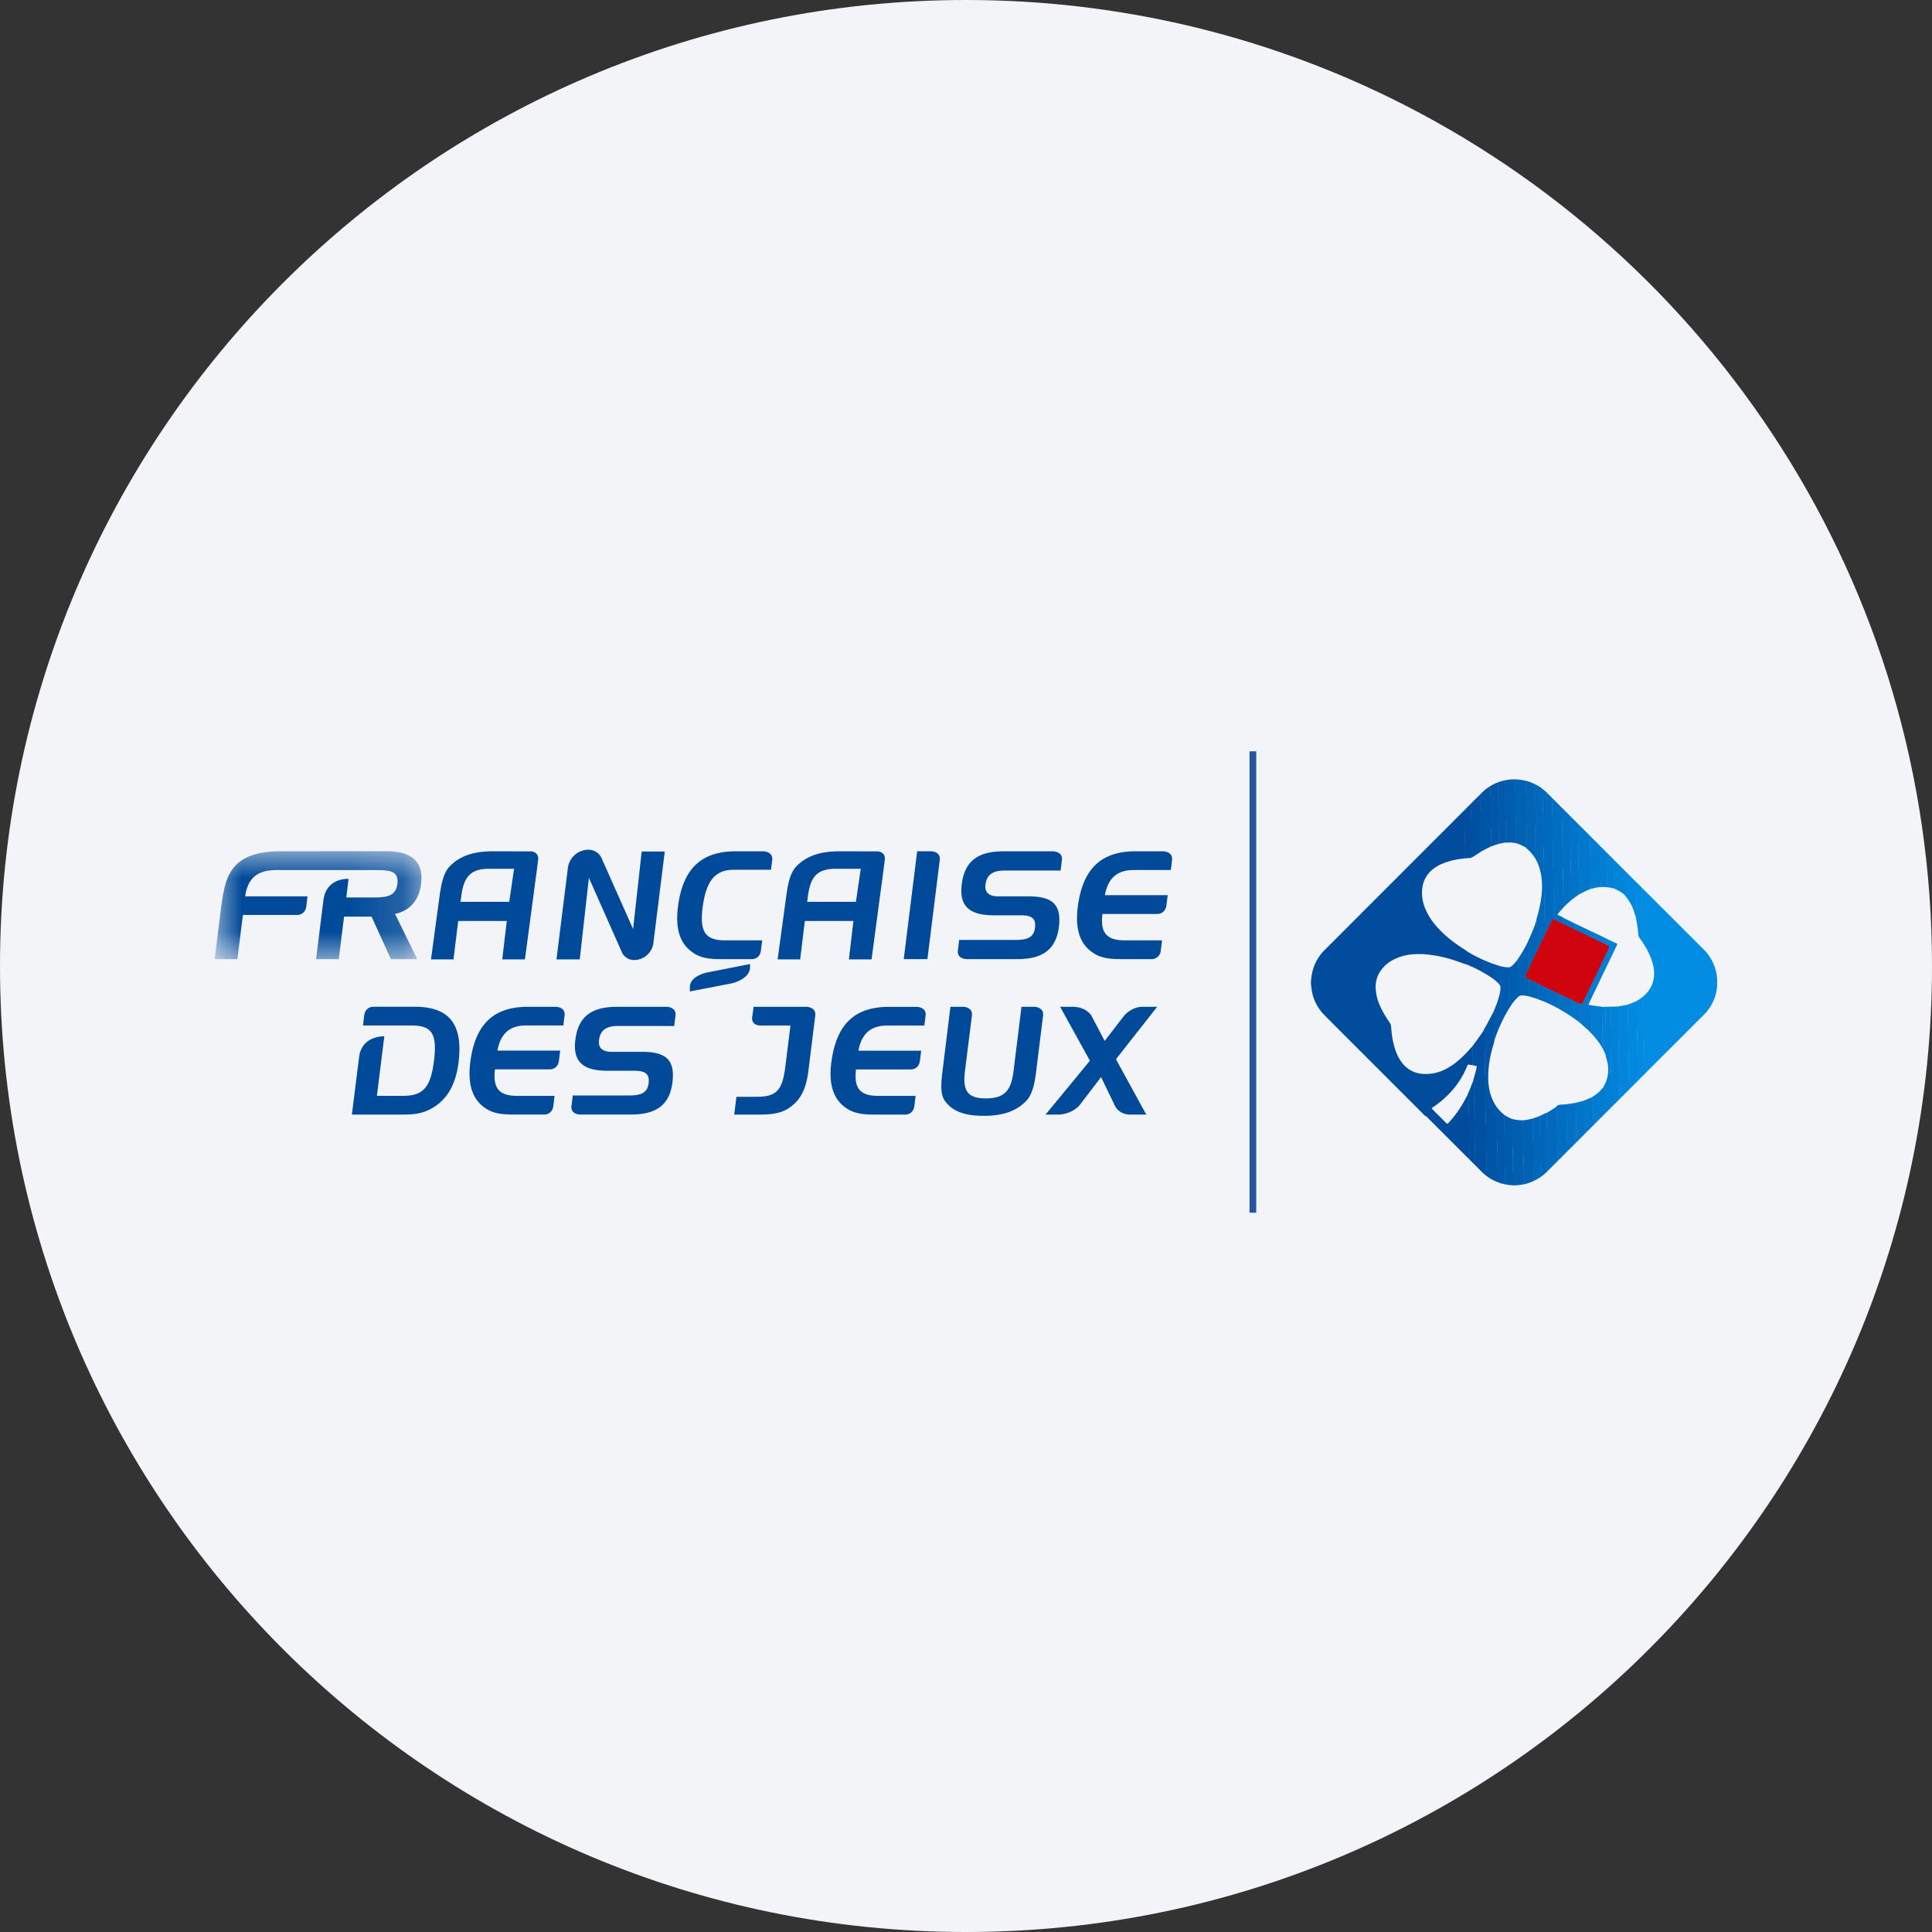 <svg height="36" viewBox="0 0 36 36" width="36" xmlns="http://www.w3.org/2000/svg"><rect x="0" y="0" width="36" height="36" fill="#333333" stroke="none"/><mask id="a" fill="#fff"><path d="M.247 0h.506v1H.247z" fill-rule="evenodd"/></mask><mask id="b" fill="#fff"><path d="M.247 0h.506v1H.247z" fill-rule="evenodd"/></mask><mask id="c" fill="#fff"><path d="M.247 0h.506v1H.247z" fill-rule="evenodd"/></mask><mask id="d" fill="#fff"><path d="M0 0h3.854v2.011H0z" fill-rule="evenodd"/></mask><g fill="none" fill-rule="evenodd"><path d="M18 0c2.837 0 5.52.656 7.907 1.825C31.884 4.753 36 10.895 36 18c0 9.942-8.058 18-18 18-9.94 0-18-8.057-18-18C0 8.06 8.06 0 18 0z" fill="#f2f4f7" fill-rule="nonzero"/><path d="M28.305 14.526c.036.005.072.01.108.019l.012.003c.007.005.01.01.01.019v.014c-.001.117.007.233.007.35-.001.125.002.249.005.373.002.095-.001.189.004.283l.003.17c0 .012 0 .023-.003.034a.01.01 0 0 1-.006.005h-.007l-.003-.001a.03.03 0 0 1-.007-.005l-.006-.003-.004-.003-.003-.002-.01-.003a.754.754 0 0 0-.143-.064c-.009-.002-.015-.006-.015-.016-.006-.05-.004-.1-.004-.15 0-.14-.003-.28-.005-.42-.002-.097.001-.193-.004-.29-.006-.093-.002-.187-.004-.281 0-.012-.002-.025.007-.036h.018c.007.005.016 0 .024.002s.017-.001.025.002" fill="#0162b4"/><path d="M28.38 22.069c-.026.009-.053.008-.08.014-.008.004-.016 0-.024.002-.01 0-.017-.002-.025.003h-.053c-.008-.01-.007-.02-.007-.031.002-.132-.005-.264-.006-.396 0-.116 0-.233-.004-.35-.004-.092 0-.185-.004-.278-.002-.048-.005-.096-.004-.145 0-.01-.001-.02.004-.03.007-.01.016-.005.024-.003.05.014.1.018.15.02.009 0 .017 0 .023.008a.454.454 0 0 1 .008.097c-.002.169.005.338.007.506 0 .103-.001.204.004.307.004.08.002.162.003.244 0 .012.002.027-.016.032" fill="#015eb0"/><path d="M28.238 14.522c0 .088-.003.177 0 .265.006.098 0 .198.005.297.006.093-.001.187.005.28.006.1 0 .199.003.298 0 .006.002.013.004.019 0 .009.004.019-.005.025-.01.007-.02.003-.03.002a.484.484 0 0 0-.152-.006c-.008 0-.017 0-.022-.007a.08.08 0 0 0 .012-.048c0-.148-.005-.297-.007-.444 0-.095.002-.19-.003-.285-.005-.097-.001-.196-.004-.293-.001-.027-.001-.055-.011-.082.032-.01.065-.011.098-.017.008-.004.017-.001.025-.002s.017.003.024-.002z" fill="#015daf"/><path d="M28.18 20.857c0 .039-.003.08 0 .119.008.098-.001.195.005.293.006.095-.002.19.004.284.007.098-.001.197.005.294.005.08.001.16.004.24h-.018c-.008-.004-.016-.001-.024-.002-.007-.001-.014 0-.021-.002a2.68 2.68 0 0 1-.088-.014c-.004-.001-.008-.001-.01-.004a.121.121 0 0 0 .006-.065c-.007-.078-.001-.155-.004-.232-.005-.115-.001-.23-.005-.347-.004-.088 0-.177-.004-.266-.005-.104-.003-.207-.004-.311 0-.018-.008-.037.001-.054.005-.01.012-.01.019-.005a.78.78 0 0 0 .129.065c.003 0 .004.003.005.007" fill="#015bad"/><path d="M24.426 18.245c.008-.004.002-.014.01-.02.011.02.003.04-.003.058-.002.003-.004.003-.007.002z" fill="#adc4df"/><path d="M.753.467v.066C.75.535.748.533.746.532a.112.112 0 0 1 0-.063.005.005 0 0 1 .007-.002" fill="#58b3ec" mask="url(#a)" transform="translate(31.247 17.804)"/><path d="M24.435 18.4c-.008-.005 0-.017-.01-.022v-.018c.004-.002.006-.002.009-.001.01.014.01.027 0 .04" fill="#d4e3f0"/><path d="M24.426 18.285h.005c.01.016.007.03.002.047-.002.003-.004.003-.007.002z" fill="#5888be"/><path d="M.749.483.753.482v.036H.749C.739.506.739.495.749.483" fill="#b7e0f7" mask="url(#b)" transform="translate(31.247 17.855)"/><path d="M.753.518H.75C.74.506.74.495.75.483h.003z" fill="#c0e1f8" mask="url(#c)" transform="translate(31.247 17.753)"/><path d="M28.274 22.083h.026v.004h-.026l-.002-.003h.002" fill="#b8d2e9"/><path d="M28.157 14.526h-.026v-.004h.026c.002 0 .002.002.002.003h-.002" fill="#c1d7eb"/><path d="M28.305 14.526h-.026c-.002-.001-.003-.001-.002-.002v-.002h.028z" fill="#bdd6eb"/><path d="M24.426 18.333h.004c.008.01.008.018.001.026h-.005z" fill="#a3c1dd"/><path d="M28.274 22.083v.004h-.023c.007-.008.015-.005.023-.004" fill="#4d8ec8"/><path d="M28.157 22.083c.008 0 .016-.004.023.004h-.023l-.001-.003h.001" fill="#5d97cb"/><path d="M28.157 22.083v.004h-.021l-.001-.005.022.001" fill="#c4d9ec"/><path d="M28.157 14.526v-.004h.023c-.007.008-.015.004-.023.004" fill="#5594ca"/><path d="M28.278 14.522v.004c-.007 0-.016.003-.022-.004z" fill="#4f91ca"/><path d="M24.43 18.36a.113.113 0 0 0 0-.026v-.05c0-.02.007-.037.005-.058a.844.844 0 0 1 .25-.526l2.108-2.11c.156-.154.31-.31.465-.465.006-.005.01-.012.018-.016.01-.001.013.008.015.016.002.006.002.013.002.02-.003.128.004.257.004.386 0 .14.008.278.005.418 0 .014.002.028-.01.04-.022.014-.048.012-.074.016a1.297 1.297 0 0 0-.341.088.704.704 0 0 0-.218.139.522.522 0 0 0-.154.299.747.747 0 0 0 .068.434c.05.115.122.215.205.308.14.159.306.288.484.402l.052.034c.008.005.015.009.018.018v.22c0 .007-.001.015-.008.019a.019.019 0 0 1-.007.002c-.006 0-.011-.002-.015-.003-.055-.018-.107-.04-.162-.057a2.398 2.398 0 0 0-.48-.115 1.518 1.518 0 0 0-.293-.013.944.944 0 0 0-.384.094.633.633 0 0 0-.305.299.53.53 0 0 0-.045.196.864.864 0 0 0 .08.37c.05.114.115.219.184.32a.153.153 0 0 1 .025.079c.009.13.027.258.065.383a.845.845 0 0 0 .126.266.518.518 0 0 0 .388.222.791.791 0 0 0 .473-.108c.109-.061.206-.138.294-.226.049-.048.097-.1.142-.152.006-.007.012-.017.024-.011.01.02.008.04.008.062.003.086.004.173 0 .259-.004.015-.015.014-.026.012a.578.578 0 0 1-.044-.007c-.015-.003-.024 0-.03.016a1.565 1.565 0 0 1-.273.453 1.803 1.803 0 0 1-.376.33c-.018.014-.018.015-.002.032l.26.26c.014.015.022.012.035-.001.062-.065.117-.134.17-.208.067-.092.124-.192.177-.294l.005-.007.003-.004.004-.008.003-.006a.013.013 0 0 1 .007-.008.006.006 0 0 1 .007 0c.007.01.007.02.007.03-.001.138.003.276.005.414.002.1-.001.204.004.305.005.09 0 .18.004.269.002.053.006.106.004.16 0 .01.003.022-.011.027l-.005-.005a.008.008 0 0 0-.004-.004.022.022 0 0 0-.005-.004c-.007-.004-.012-.011-.018-.017l-.751-.751c-.008-.008-.014-.018-.027-.018-.003 0-.007-.003-.01-.005l-.01-.011-1.712-1.712c-.06-.061-.121-.12-.18-.183a.835.835 0 0 1-.212-.446l-.006-.042c0-.014 0-.027-.004-.04" fill="#014c9d"/><path d="M27.579 14.806a.786.786 0 0 1 .167-.143c.003 0 .005-.002.007-.003.01-.005.015-.001.018.008.002.006.002.012.002.018-.003.084.006.167.005.251-.002.147.004.295.006.441 0 .094 0 .189.003.282 0 .032.007.064.003.095a.019.019 0 0 1-.002.008c-.001.005-.005.008-.01.01l-.005.003a.03.03 0 0 0-.011.007c-.047.023-.094.046-.14.072-.007.005-.016.007-.022-.004-.01-.033-.01-.067-.01-.102.002-.166-.004-.333-.006-.5-.001-.105-.001-.212-.004-.317-.001-.042-.005-.084-.001-.126" fill="#0155a7"/><path d="M27.579 14.806c.004.003.005.009.005.014-.003.056.006.112.005.168a1.634 1.634 0 0 0 0 .14c.005.114 0 .228.005.342.004.095-.001.19.004.283.002.035-.001.07.008.104 0 .008-.006.011-.011.014-.05.031-.098.064-.147.095-.008.005-.02.018-.027-.002-.005-.118-.001-.237-.006-.355-.003-.09 0-.181-.003-.271-.005-.101-.003-.204-.004-.305 0-.017-.005-.033-.007-.049.027-.032.058-.06.087-.089.015-.016.029-.031.046-.044.003-.001.004-.003.005-.005.002-.001.004-.002.004-.005v.001a.012.012 0 0 0 .005-.005c.002-.001.004-.002.004-.005.003 0 .004-.002.005-.004a.008.008 0 0 0 .004-.004l.005-.004h-.001c.003-.001.004-.003.005-.005.002-.001.004-.002.005-.005l-.001.001c.003-.001.005-.003.005-.005" fill="#0150a1"/><path d="M27.784 15.767c-.006-.113 0-.228-.005-.341-.005-.096.001-.192-.005-.288-.006-.097.001-.194-.004-.291-.004-.057-.002-.113-.004-.17 0-.01 0-.018-.013-.017a.602.602 0 0 1 .149-.077c.016.003.013.016.013.026-.001.073.007.145.005.218-.002.144.004.289.006.432.002.095 0 .19.004.284.001.046.004.092.003.138 0 .01.001.02-.002.03-.002.01-.009.015-.018.018a1.295 1.295 0 0 0-.11.038c-.006.002-.013.005-.019 0" fill="#0157a9"/><path d="M27.926 15.718c0-.035.002-.07 0-.104-.007-.104 0-.208-.005-.31-.005-.093.001-.185-.004-.275-.007-.1 0-.2-.005-.299l-.004-.129c0-.007.001-.014-.006-.018a.558.558 0 0 1 .13-.04c.011 0 .014.005.015.016.003.052.004.102.004.154 0 .046-.003.091 0 .136.007.103 0 .207.005.31.005.094 0 .188.004.282.005.073.002.146.004.218v.01c0 .02 0 .02-.018.027-.004.005-.01.007-.017.008a2.498 2.498 0 0 0-.084.017c-.007.001-.013.003-.019-.003" fill="#015aac"/><path d="M27.4 14.984c.005 0 .01.003.01.008 0 .013.006.026.006.04-.001.079-.004.16 0 .239.006.1-.001.198.005.297.005.095 0 .188.003.282l.005.097a.06.06 0 0 1-.005.026c-.002.01-.011.012-.02.013l-.102.009c-.006 0-.012 0-.016-.006.006-.005.01-.01.009-.02 0-.087.003-.175-.001-.262-.003-.064-.002-.126-.003-.19-.003-.127-.007-.255-.005-.383 0-.01-.001-.02-.01-.025.04-.043.082-.085.125-.125" fill="#014e9f"/><path d="M27.539 14.846c0 .002-.002.004-.005.005 0-.003.003-.005.005-.005m.004-.005c0 .003-.002.004-.004.005 0-.003.002-.004.004-.005m.005-.004c0 .002-.002.004-.004.005 0-.003.002-.005.004-.005m.004-.005c0 .003-.002.004-.004.005 0-.003.002-.004.004-.005m.004-.003a.004.004 0 0 1-.004.003c0-.002.002-.004.004-.004m.005-.004c0 .003-.002.004-.005.005.001-.003.002-.004.005-.005m.005-.004c0 .002-.002.004-.005.004 0-.002.002-.004.005-.004m.004-.005c0 .003-.002.004-.005.005.001-.003.002-.005.005-.005m.005-.005c0 .003-.002.005-.005.005 0-.003.002-.004.005-.005" fill="#0155a7"/><path d="M27.579 14.806c0 .002-.002.004-.005.005 0-.003.003-.005.005-.005" fill="#0155a7"/><path d="M27.753 14.66c-.001.002-.003.003-.006.003a.007.007 0 0 1 .006-.004" fill="#0157a9"/><path d="M27.437 19.841v-.259c0-.02-.005-.042-.005-.063l-.004-.007c-.002-.006.002-.009.006-.01s.002-.007.003-.01c.05-.064.098-.13.145-.198l.005-.006c0-.002.003-.003.004-.005l.003-.003.004-.006.002-.004.003-.003v-.002l.003-.004c0-.002.002-.003.003-.004l.003-.004.005-.007c0-.002 0-.003.002-.004 0-.002 0-.003.002-.004 0 0 0-.002.002-.003 0-.002 0-.003.002-.004l.002-.002s0-.003.002-.004l.003-.004c0-.002 0-.003.003-.004v-.002l.005-.008c0-.002.002-.004.004-.005 0-.002.003-.003.006-.003l.006.006c.01.023.01.048.01.072-.002.168.005.336.006.504 0 .103 0 .206.005.31.004.092-.001.185.004.277.005.1-.001.201.005.3.004.093-.001.187.003.28.006.1 0 .2.005.3.005.092 0 .184.005.276.005.098.002.198.004.296 0 .02.005.04.003.058-.001.011 0 .024-.015.026-.002 0-.003-.003-.005-.003-.001-.002-.002-.004-.005-.004-.001-.004-.006-.003-.007-.006h-.001a.018.018 0 0 0-.005-.004l-.004-.005-.005-.004c-.001-.002-.002-.004-.005-.004-.002-.005-.008-.006-.011-.01-.008-.003-.013-.009-.02-.015l-.133-.135-.01-.01a.59.59 0 0 0 .003-.103c-.007-.09 0-.18-.004-.272-.006-.102 0-.206-.005-.308-.005-.09 0-.18-.004-.27-.006-.102 0-.205-.005-.306-.005-.089-.002-.177-.004-.265 0-.012.004-.026-.005-.036-.008-.01-.002-.022 0-.032.022-.073.043-.145.058-.218.006-.03.006-.03-.025-.036-.012-.002-.025-.003-.037-.006-.006-.002-.014 0-.015-.01" fill="#0150a1"/><path d="M27.69 21.905c.016-.017.009-.036.008-.056-.001-.006-.003-.013-.003-.021.003-.17-.004-.34-.005-.511-.001-.105 0-.212-.005-.317-.004-.09.002-.181-.004-.271-.006-.101 0-.204-.005-.305-.005-.095.002-.19-.004-.285-.006-.097.002-.195-.004-.293-.006-.096.002-.192-.005-.288-.006-.096 0-.192-.004-.29-.001-.021.002-.046-.011-.067-.005-.005-.002-.01 0-.015.049-.078.09-.16.133-.242l.008-.008c0-.002 0-.003.002-.004a.016.016 0 0 1 .003-.006v-.004a.049.049 0 0 1 .004-.007l.002-.004.003-.005c0-.002 0-.003.002-.004l.003-.006c0-.002 0-.003.002-.005s.002-.005.003-.007l.003-.005c.002-.003.004-.005.008-.005a.016.016 0 0 1 .007.004c.006.008.007.017.008.027a.086.086 0 0 1 0 .016c-.002.16.009.32.005.48-.006.04-.021.079-.032.118-.034.124-.062.25-.073.379-.013.154-.014.309.026.46a.842.842 0 0 0 .11.249c.007.01.015.02.018.033.005.016 0 .032 0 .046 0 .073-.002.145.002.216.005.099-.001.197.004.295.005.095-.001.188.004.282.006.099 0 .198.005.297.004.072.002.144.003.216 0 .012.003.023-.007.033l-.004-.001c-.003-.002-.006-.001-.01-.004a.688.688 0 0 1-.142-.073c-.02-.013-.04-.025-.057-.042" fill="#0155a7"/><path d="M27.904 22.025c0-.067.004-.136 0-.204-.007-.097 0-.192-.005-.288-.006-.097.002-.194-.004-.29-.006-.096 0-.193-.005-.29-.006-.091-.001-.183-.004-.275 0-.013.006-.027 0-.042.009-.001.013.006.017.01a.677.677 0 0 0 .123.123c.004.004.009.007.007.015a.064.064 0 0 0-.001.04c.003.007 0 .014 0 .02 0 .077-.002.155.002.232.006.1-.001.204.005.305.005.093-.002.185.004.278.006.1 0 .2.005.3l.003.09c0 .012-.004.016-.014.016a.475.475 0 0 1-.133-.04" fill="#0158aa"/><path d="M27.455 20.139c.007 0 .011.004.012.011l.001.01c-.004.159.004.318.005.476.002.114 0 .23.005.344.004.095-.002.189.004.284.006.099 0 .196.005.295l.003.126c0 .008.003.017-.009.019a.005.005 0 0 0-.005-.003c0-.002-.002-.004-.004-.005 0-.002-.003-.003-.004-.005a1.65 1.65 0 0 1-.094-.093c.006-.005.005-.012.005-.019 0-.035.002-.07 0-.104-.009-.097.001-.194-.006-.291-.005-.095.002-.191-.004-.286-.006-.098.002-.196-.004-.292-.005-.068-.002-.134-.004-.2 0-.005.002-.013-.009-.009-.004-.006-.002-.012 0-.017.032-.064.055-.133.083-.199a.031.031 0 0 0 .005-.01.017.017 0 0 0 .002-.005l.004-.009.002-.005.004-.01.003-.003" fill="#014d9e"/><path d="M27.642 21.865c.006 0 .011.003.012.01-.006-.002-.01-.005-.012-.01" fill="#0155a7"/><path d="M27.89 22.02c.004 0 .007 0 .01.004a.013.013 0 0 1-.01-.004" fill="#0158aa"/><path d="M27.674 21.891c.003 0 .007.002.007.006-.003-.001-.006-.003-.007-.006" fill="#0155a7"/><path d="m27.361 21.584.004.005c-.002 0-.004-.002-.004-.005m.005.006a.022.022 0 0 0 .005.003c-.003 0-.005-.002-.005-.004m.004.004c0 .002.003.003.005.005-.003 0-.005-.002-.005-.005" fill="#014d9e"/><path d="M27.468 21.69a.022.022 0 0 0 .004.006c-.002 0-.004-.002-.004-.005m.004.005.004.005c-.002-.001-.004-.002-.004-.005m.005.004.004.004a.004.004 0 0 1-.004-.004" fill="#0150a1"/><path d="M27.654 21.874c.002 0 .004.002.005.004-.003 0-.005 0-.005-.004m.005.004c.003 0 .004.002.005.004-.004 0-.005 0-.006-.004m.005.004.005.005c-.003 0-.005-.002-.005-.005m.005.005.004.004a.004.004 0 0 1-.004-.004m.012.01c.003 0 .004 0 .005.004-.003 0-.004-.002-.005-.004m.005.003a.018.018 0 0 1 .005.005c-.003 0-.004-.002-.005-.004" fill="#0155a7"/><path d="M31.996 18.236v.138a.837.837 0 0 1-.25.538L30.557 20.1c-.005.005-.009.012-.016.015-.005-.013.004-.02.011-.026a4.99 4.99 0 0 1 .072-.073.044.044 0 0 0 .017-.041c-.008-.1 0-.2-.005-.3-.005-.098.001-.196-.005-.294-.005-.095.001-.19-.004-.286-.006-.096 0-.194-.005-.291-.003-.065-.002-.13-.003-.195 0-.013 0-.025.002-.038.003-.011.012-.017.02-.024a.537.537 0 0 0 .172-.303.643.643 0 0 0-.01-.262 1.219 1.219 0 0 0-.138-.33c-.018-.028-.035-.058-.054-.086-.006-.01-.012-.018-.01-.031V17.5c0-.147-.004-.292-.006-.438-.002-.096.001-.191-.004-.287a3.684 3.684 0 0 1-.004-.182c0-.015 0-.033.013-.045l.017.016 1.131 1.13a.85.85 0 0 1 .248.54" fill="#028de3"/><path d="m30.239 20.418-.027.028-.157.158-.016.014c-.005-.013.006-.02.013-.028l.103-.103a.043.043 0 0 0 .016-.043l-.001-.01c.003-.155-.004-.309-.005-.463-.001-.107 0-.213-.005-.32-.004-.09 0-.183-.004-.275-.005-.104 0-.208-.005-.312-.005-.1 0-.2-.003-.3.003-.01.01-.013.019-.014.044-.005.087-.015.13-.023.006 0 .01 0 .016-.002a.025.025 0 0 1 .012.001c.008.004.009.011.01.02v.012c-.002.155.004.31.006.467 0 .102-.001.205.004.307.005.092-.001.183.004.274.006.101 0 .203.005.303l.004.16a.065.065 0 0 1-.022.051c-.033.032-.066.064-.097.098" fill="#0285da"/><path d="M30.15 18.76c.001.01.004.017.004.026-.003.17.004.337.006.506.001.107 0 .213.004.32.005.09 0 .178.004.268.006.103 0 .205.005.308.004.085.001.17.003.253v.004c.011.023-.005.035-.018.048l-.106.106c-.005.006-.013.01-.014.02-.035.038-.075.075-.112.113-.008.008-.015.017-.026.024-.004-.014.006-.02.014-.028.03-.03.062-.064.094-.094.012-.012.02-.024.016-.042v-.01c.002-.149-.005-.297-.006-.445-.002-.12 0-.242-.005-.364-.004-.092.001-.184-.004-.275-.005-.099 0-.199-.005-.298-.005-.093 0-.188-.004-.282 0-.04-.005-.079-.004-.119.001-.016-.006-.023-.022-.023-.009 0-.022.004-.024-.012.01-.008.021-.006.032-.006.047-.002.094.002.141-.004.01-.002.02-.002.027.006" fill="#0282d7"/><path d="M30.239 20.418c0-.01.008-.014.014-.02l.085-.084a.042.042 0 0 0 .013-.032c-.001-.042.002-.085-.001-.126-.007-.097 0-.196-.005-.293-.005-.095.002-.19-.004-.286-.006-.097.002-.195-.005-.293-.006-.095.002-.189-.004-.284-.006-.085-.002-.17-.004-.255 0-.007 0-.015-.01-.016 0-.007.006-.009.01-.01.052-.016.1-.036.149-.058a.036.036 0 0 1 .01-.002l.008.004c.006.011.005.022.005.033-.001.141.003.282.006.422 0 .096-.002.193.004.29.004.094-.001.19.004.283.005.097 0 .194.004.29.002.043 0 .086.006.13a.038.038 0 0 1-.012.034c-.038.037-.076.074-.113.113-.032.035-.066.067-.1.101-.02.02-.038.04-.06.06" fill="#0288de"/><path d="M28.38 22.069c.007-.006.009-.012.009-.021 0-.072.004-.144-.001-.215-.006-.093.002-.186-.004-.278-.006-.098 0-.198-.004-.297-.006-.091-.001-.183-.004-.275-.001-.033-.007-.067-.005-.101.004-.01.012-.01.02-.01.048-.001.093-.012.138-.023.009-.002.018-.006.027.003.007.015.01.03.009.048-.003.165.004.33.006.497 0 .107-.001.213.004.319.004.086.002.17.003.257 0 .012.002.025-.006.034-.003.002-.007 0-.01.005a.594.594 0 0 1-.137.048c-.014.004-.03.009-.045.009" fill="#0162b5"/><path d="M30.399 20.258c0-.01.008-.014.014-.02l.094-.093c.01-.01.016-.02.01-.034-.004-.008-.002-.018-.002-.027-.006-.115-.001-.23-.006-.347-.003-.082 0-.164-.004-.245-.004-.109 0-.218-.004-.328-.005-.094 0-.189-.005-.284-.004-.067-.002-.136-.003-.203 0-.006 0-.01-.005-.015-.002-.008.005-.009.01-.012a.663.663 0 0 0 .113-.077c.005-.002.009-.008.016-.004 0 .064-.004.128 0 .193.006.092-.001.184.004.276.006.101-.001.201.005.302.005.091-.001.182.004.272.006.102 0 .204.005.304 0 .024.002.048.004.071.002.01-.001.016-.007.023-.03.028-.058.058-.087.086-.005.006-.013.011-.013.02-.027.03-.056.056-.084.084a.807.807 0 0 1-.06.058" fill="#028be1"/><path d="M29.95 18.766c.01.006.021.003.033.003.02.001.019.001.02.019.006.121.001.241.006.36.003.099-.002.198.004.298.005.092-.001.186.004.279.006.099-.001.197.005.295.006.094-.002.186.004.279.006.098.002.195.004.291.009.025-.005.038-.021.053-.032.03-.063.062-.094.094-.006.006-.013.009-.014.019-.037.04-.077.077-.115.116a.234.234 0 0 1-.032.031c-.005-.014.006-.021.013-.028l.104-.103c.012-.012.017-.024.012-.04-.004-.013-.002-.027-.002-.039v-.156c.001-.081-.007-.161-.004-.242a.083.083 0 0 0-.003-.022c-.001-.003-.002-.006 0-.01.004-.002.005-.006.004-.01.005-.014.014-.027.022-.041a.504.504 0 0 0 .057-.181l.007-.028c.004-.017.002-.034.002-.051v-.035c0-.018.002-.037-.002-.055a.052.052 0 0 1-.002-.011c-.001-.01.001-.02-.004-.028-.011-.046-.021-.093-.037-.139a.028.028 0 0 1 .001-.02c.003-.003.003-.007.003-.012-.008-.052-.004-.105-.004-.157l-.006-.411c-.002-.092-.002-.186-.003-.279 0-.015-.005-.027-.007-.041.015-.008.03-.011.045.002" fill="#027fd4"/><path d="M29.055 21.6c-.005.007-.009.013-.015.018l-.19.19-.017.016-.001-.007a.025.025 0 0 1 .008-.014c.052-.054.106-.107.16-.16a.06.06 0 0 0 .019-.047c0-.144-.004-.29-.006-.433-.002-.096 0-.193-.005-.29-.004-.074-.002-.148-.004-.223 0-.01 0-.018-.003-.027.01-.023.03-.031.05-.035.037-.006.075-.007.112-.01.008-.001.017 0 .023.005.006.01.005.02.005.03 0 .135.004.27.006.405.002.096 0 .19.004.286l.004.124c0 .016-.004.027-.015.037l-.135.136" fill="#026ec2"/><path d="M28.572 22.007v-.124c0-.139-.004-.276-.006-.415-.002-.095.002-.19-.004-.284-.006-.098-.002-.197-.004-.295a.078.078 0 0 0-.004-.022c-.002-.006-.004-.01 0-.016.003-.01.01-.01.019-.014.03-.01.062-.02.094-.032a.02.02 0 0 1 .01-.003c.005 0 .009.002.012.005a.038.038 0 0 1 .005.027c-.003.133.005.266.005.398 0 .123 0 .245.005.367.003.093.002.186.004.28 0 .01 0 .022.002.032.002.008.003.015-.005.021-.002 0-.003.002-.005.004s-.006.001-.008.005a.539.539 0 0 1-.12.066" fill="#0165b8"/><path d="M28.705 21.932c0-.002.002-.005 0-.007-.01-.023-.004-.048-.004-.072-.001-.066.003-.132-.001-.197-.007-.102 0-.203-.005-.305-.006-.09 0-.181-.004-.271-.005-.085-.003-.17-.004-.256 0-.007 0-.014-.006-.019.002-.009.009-.012.015-.014.032-.012.06-.03.092-.044.009-.004.02-.011.03-.002.005.008.005.018.005.027.003.111.003.223.006.334 0 .107-.001.214.004.319.004.093.002.186.003.278 0 .027.006.053.005.08-.001.009-.001.019-.003.028l-.005.009c-.01.014-.023.024-.034.037a.484.484 0 0 1-.094.075" fill="#0167ba"/><path d="M29.055 21.6c.001-.008.01-.013.014-.02.04-.038.08-.077.118-.116.008-.01.012-.015.012-.028.001-.062-.007-.123-.006-.185a1.47 1.47 0 0 0 0-.115c-.005-.121 0-.241-.005-.362-.003-.064-.002-.127-.004-.191.004-.007.011-.008.018-.01.045-.005.09-.012.134-.02.008-.002.016-.003.023.003.007.01.005.02.006.03.003.123.001.247.005.37.004.104 0 .208.005.31.001.014-.006.02-.013.027-.045.045-.09.089-.133.134-.03.034-.064.066-.096.098-.026.026-.05.053-.078.076" fill="#0271c5"/><path d="M29.23 21.427c0-.009.007-.013.013-.019l.116-.116c.008-.009.016-.015.01-.029-.004-.005-.002-.013-.002-.02 0-.069.003-.138 0-.209-.006-.107 0-.215-.006-.323-.002-.052 0-.103-.003-.154 0-.009.007-.009.012-.01l.118-.03c.007-.003.013-.005.02 0 .006.008.007.017.008.027.005.058.005.115.004.173 0 .128.007.256.005.384a.07.07 0 0 1-.02.051 3.187 3.187 0 0 0-.13.13c-.03.034-.064.065-.097.098-.016.016-.03.033-.049.047" fill="#0275c9"/><path d="M29.874 20.268c.012.002.009.012.009.019 0 .043-.002.085 0 .127.008.1.003.204.005.305 0 .006 0 .01.002.016.007.014.003.024-.01.036l-.112.112c-.005.006-.013.01-.014.02-.026.03-.056.057-.085.087-.031.03-.06.062-.093.09-.005-.012.006-.018.012-.025.026-.027.053-.055.08-.08a.055.055 0 0 0 .018-.043c0-.14-.008-.28-.005-.42 0-.021-.005-.043-.006-.065 0-.013.01-.018.018-.023a.612.612 0 0 0 .164-.144c.004-.006.008-.014.017-.012" fill="#027cd1"/><path d="M29.678 20.44a.326.326 0 0 1 .01.07c0 .078-.003.156 0 .234.004.068.002.136.006.205 0 .01-.005.013-.01.018l-.094.095c-.006.005-.014.01-.015.019-.009.013-.022.023-.033.035l-.15.15-.017.015c.001-.01.01-.014.014-.02.04-.038.076-.076.115-.114.01-.01.014-.02.014-.035 0-.071.003-.144 0-.215-.007-.1 0-.198-.006-.297 0-.027.001-.055-.007-.083.003-.01.011-.011.018-.014.034-.011.066-.026.098-.04l.01-.001.003-.001.007-.003.004-.002.006-.003.004-.002.005-.003.004-.002.004-.002.003-.002.004-.002h.004" fill="#0277cb"/><path d="M28.799 21.857c.008-.016.02-.025.035-.037v.004c-.011.012-.021.024-.035.033" fill="#016abd"/><path d="M28.562 22.012c.002-.005.005-.005.01-.005a.011.011 0 0 1-.01.005" fill="#0165b8"/><path d="M28.692 21.94c0-.003.004-.004.008-.004-.001.003-.005.005-.008.005m.008-.005a.018.018 0 0 1 .005-.004c-.001.002-.002.003-.005.004" fill="#0167ba"/><path d="M28.753 14.71c.02.012.036.027.053.043.04.04.08.077.117.118.004.011.002.023.002.033-.002.145.005.29.006.434 0 .057.003.113.003.171 0 .133.004.264.006.397.001.093 0 .186.003.278.006.1 0 .2.005.3.005.092 0 .184.004.276.006.1.003.201.004.302.001.02.007.041.003.062 0 .002 0 .007-.004.007-.032.011-.04.041-.055.066-.023.042-.038.088-.064.13 0 .002-.004.004-.007.007 0 .002-.002.003-.003.004l-.003.006c0 .001 0 .003-.002.004l-.003.006c0 .001 0 .002-.002.003v.006l-.002.005c0 .002-.003.004-.004.006 0 .002 0 .003-.002.004 0 .003-.002.005-.003.008 0 .002-.002.003-.003.005-.002.003-.005.006-.008.005l-.007-.005c-.006-.01-.005-.022-.005-.033.001-.145-.004-.29-.006-.435-.002-.099.001-.198-.004-.298-.005-.093.001-.187-.004-.279-.006-.099 0-.198-.005-.295-.005-.093.001-.186-.004-.279-.006-.099 0-.199-.005-.299-.005-.093.001-.187-.004-.28-.005-.099 0-.2-.005-.299a3.917 3.917 0 0 1-.003-.154c0-.01-.002-.024.011-.03" fill="#016abd"/><path d="M28.953 17.132c-.008-.105 0-.212-.005-.317-.005-.09.001-.182-.004-.273-.006-.1.001-.204-.005-.306-.005-.08 0-.16-.004-.242-.005-.109 0-.219-.005-.33-.004-.094.002-.189-.004-.284-.006-.098.001-.196-.005-.295-.003-.057 0-.116-.004-.175 0-.013.001-.026.006-.039.02.017.038.037.057.056.04.041.082.08.12.122a.079.079 0 0 1 .007.037c-.002.15.004.296.006.444.001.098 0 .196.004.293.005.095 0 .19.004.285.005.097 0 .196.005.293.005.095 0 .191.004.287.003.07.004.138.003.208-.002.02-.015.032-.028.045a1.39 1.39 0 0 0-.07.082c-.017.018-.017.022.007.032.025.011.05.022.074.035.01.004.018.01.022.02a.2.2 0 0 1-.003.1c-.007.01-.016.006-.023.002-.05-.023-.1-.044-.148-.069l-.007-.006c-.002 0-.003-.003-.004-.005" fill="#026ec2"/><path d="M28.753 14.71c-.005.007-.004.015-.004.022 0 .036-.002.071 0 .105.008.101 0 .203.005.305.006.091 0 .184.004.277.006.1 0 .2.005.3.006.094-.002.19.004.286.006.095 0 .19.005.286s0 .192.004.288c.006.097 0 .194.005.291.006.095-.002.191.004.286.005.073.002.145.004.217 0 .01 0 .017.008.022.005.007.001.014-.002.021-.039.074-.07.151-.11.225a.01.01 0 0 1-.006.006c0 .002-.002.003-.003.005l-.004.006c0 .002 0 .003-.002.005 0 .003-.002.005-.003.008 0 .002-.002.003-.003.005a.012.012 0 0 1-.008.006.01.01 0 0 1-.007-.003c-.01-.01-.009-.024-.009-.036-.007-.109-.002-.217-.006-.327-.002-.058 0-.118-.005-.176 0-.01.002-.02.005-.03.041-.138.073-.277.09-.42.02-.185.012-.368-.048-.545a.734.734 0 0 0-.057-.128c-.006-.01-.012-.019-.01-.032-.002-.052.001-.106-.004-.159-.004-.037 0-.075 0-.113 0-.142-.005-.284-.007-.426-.002-.094.001-.188-.004-.282-.005-.099-.002-.198-.004-.297 0-.02-.005-.04-.004-.06.001-.013.001-.027.012-.037.002 0 .004 0 .005.002s0 .005.004.002a.639.639 0 0 1 .146.094" fill="#0168bb"/><path d="M29.128 16.907V16.9c0-.148-.004-.297-.006-.444-.002-.1.002-.2-.005-.3-.005-.085 0-.17-.004-.255-.005-.107 0-.215-.005-.322-.004-.093.002-.187-.004-.28-.004-.075-.001-.15-.003-.223v-.027c.028.024.054.052.08.079.026.025.052.049.076.077a.04.04 0 0 1 .003.014c-.005.11.004.218.003.327-.001.145.004.292.006.437.002.095-.001.19.004.284.005.099 0 .197.005.295.003.064 0 .127.005.19a.028.028 0 0 1-.01.025c-.045.04-.09.08-.133.125-.003.003-.008.005-.012.004" fill="#0271c5"/><path d="m29.408 15.356.016.016c.063.06.125.124.187.186l.015.017c.004.02.006.042.006.063-.003.167.004.334.006.5.001.105.001.208.004.312 0 .034.006.068.002.102-.003.012-.012.016-.022.019-.062.023-.12.053-.177.085-.008.004-.019.017-.027-.001.003-.097-.006-.193-.005-.29.001-.142-.003-.284-.005-.427-.002-.096.001-.191-.004-.286-.005-.088-.002-.175-.004-.262 0-.012-.002-.024.008-.034" fill="#0278cc"/><path d="M29.408 15.356c0 .083-.004.167 0 .249.005.078 0 .155.004.232.005.116 0 .23.005.344.004.096-.001.192.005.286.003.056.002.11.003.166 0 .01.001.02-.004.029v.003l-.003.005c-.042.03-.084.058-.123.09-.005.004-.01.008-.016.005a.107.107 0 0 1-.005-.04c.003-.087-.007-.174-.005-.261.001-.035.002-.07 0-.104-.006-.11 0-.221-.005-.331-.004-.095.001-.19-.004-.283-.006-.1.001-.198-.005-.295-.004-.07-.001-.138-.004-.206a.1.1 0 0 1 .006-.04c.029.026.056.055.085.084.022.022.045.044.066.067" fill="#0274c8"/><path d="M28.598 14.612c-.001.017-.006.033-.005.05.01.096 0 .194.005.29.007.097-.001.193.005.289.006.098-.002.194.005.29.006.097-.001.19.004.287.003.05.003.1.004.15 0 .008.002.016-.004.022l-.005-.003-.007-.006a.85.85 0 0 0-.105-.128c-.014-.015-.032-.027-.047-.043-.005-.005-.012-.007-.011-.015.009-.001.01-.008.01-.015 0-.05.003-.1-.001-.147-.004-.04-.003-.08-.004-.12 0-.05.003-.1 0-.151-.007-.101 0-.202-.005-.304-.005-.084 0-.17-.004-.253-.004-.08-.004-.158-.004-.237a.04.04 0 0 0-.004-.02.344.344 0 0 1 .076.022c.033.012.066.023.097.042" fill="#0164b7"/><path d="M29.639 16.559v-.054c-.008-.101 0-.203-.005-.303-.005-.086 0-.171-.004-.256-.006-.106-.003-.211-.004-.318 0-.004 0-.007-.002-.01a.058.058 0 0 1 .001-.043c.016.01.03.027.043.04.05.05.101.099.15.15a.453.453 0 0 1 .005.082c-.002.167.007.334.004.5 0 .049.007.097.005.146 0 .012 0 .026-.016.033-.027.01-.057.01-.085.016l-.065.016c-.008.003-.018.008-.027 0" fill="#027cd1"/><path d="M30.288 16.237c.012.009.021.02.032.03a22.288 22.288 0 0 0 .168.17.057.057 0 0 1 .004.022c-.002.063-.002.127.002.19.003.073 0 .146.001.218.002.065.005.13.004.195 0 .01.001.023-.004.032-.002.002-.004.004-.007.004-.005-.005-.006-.011-.009-.016-.018-.046-.028-.094-.046-.14a.82.82 0 0 0-.13-.225c-.01-.011-.024-.021-.02-.04a3.711 3.711 0 0 1-.002-.211c0-.066-.008-.13-.005-.196.001-.012-.002-.025.012-.033" fill="#0289df"/><path d="M30.488 17.097c.006-.004.005-.011.005-.017 0-.047.003-.095-.001-.143-.007-.096 0-.191-.004-.286-.003-.049-.003-.099-.004-.148 0-.022-.001-.045.005-.066.039.036.076.073.11.111a.792.792 0 0 0-.003.182c.006.089-.001.179.004.267.006.104-.001.207.005.311.004.07 0 .141.003.211 0 .008.003.015-.004.022l-.003-.001-.01-.006c-.02-.023-.034-.049-.051-.074-.01-.013-.012-.03-.013-.047a2.153 2.153 0 0 0-.04-.287c-.002-.009-.007-.019 0-.029" fill="#028be1"/><path d="M30.288 16.237a.06.06 0 0 0-.005.026c0 .03-.002.062.001.093.008.099.001.197.004.297l.001.017c.004.007 0 .01-.006.014l-.002-.001-.004-.002v-.002l-.004-.003-.002-.001-.003-.002v-.002l-.004-.003v-.001l-.005-.003v-.002l-.005-.003v-.002l-.005-.003-.002-.002-.006-.004-.004-.003-.004-.003-.002-.002-.004-.003-.002-.001-.008-.003a.705.705 0 0 0-.135-.073c-.007-.003-.01-.008-.008-.016a.507.507 0 0 0 .001-.103c-.007-.084-.003-.17-.003-.253 0-.043-.008-.086-.005-.13.001-.01 0-.023.012-.03l.021.02.173.173.015.016" fill="#0284d9"/><path d="M29.812 16.523c.009-.005.014-.011.014-.021-.001-.03.002-.057-.001-.085-.01-.096 0-.191-.005-.287-.006-.097-.001-.195-.004-.293v-.008a.116.116 0 0 1 0-.064 3.2 3.2 0 0 1 .117.116c.01.034.01.07.01.103-.001.164.008.327.005.49 0 .05-.001.05-.053.052-.018 0-.035.002-.052.004-.01 0-.022.002-.031-.007" fill="#027fd4"/><path d="m29.89 16.52.023-.001c.028 0 .028 0 .028-.03v-.01c0-.054.002-.106 0-.16-.005-.114-.003-.23-.005-.343-.001-.031-.004-.063-.003-.095.03.028.06.059.089.088.02.02.04.038.057.059a.045.045 0 0 0-.004.026c0 .028-.004.056.003.083.002.006 0 .012 0 .018 0 .05.002.099 0 .148-.001.076.008.15.005.226 0 .009.004.019-.01.02-.007.007-.015.004-.023.002a.575.575 0 0 0-.137-.021c-.008 0-.018 0-.022-.01" fill="#0281d6"/><path d="M28.607 14.616c-.003.003-.004 0-.004-.002l.004.002m-.187 1.166c-.004-.001-.007-.002-.01-.006.005 0 .009 0 .01.006m.012.008c-.003 0-.006-.002-.008-.005.004 0 .008.001.008.005m.005.004c-.002 0-.004 0-.005-.004.003 0 .005.001.005.004" fill="#0164b7"/><path d="M28.424 15.784c-.002 0-.004 0-.005-.004l.005.005" fill="#0164b7"/><path d="M27.464 18.03c-.05-.02-.099-.043-.149-.064.012-.002.011-.011.011-.02v-.13c0-.028-.003-.056.003-.084l-.003-.01c.048.029.095.055.142.082.006.004.007.009.007.015 0 .063.008.125.004.188 0 .009.006.026-.015.024" fill="#014e9f"/><path d="M27.349 20.406c0-.004 0-.007.004-.01-.001.005-.001.008-.004.01" fill="#014d9e"/><path d="M27.312 17.964c-.003 0-.007 0-.009-.004.004 0 .007 0 .01.004" fill="#014e9f"/><path d="M27.344 20.414c0-.003.001-.005.003-.006 0 .003-.001.005-.003.006m-.004.009c0-.003 0-.005.003-.006 0 .003-.001.005-.003.006" fill="#014d9e"/><path d="M27.784 15.767c-.002.003-.005.005-.009.004.002-.003.005-.004.009-.004m-.012.005c-.002.004-.006.005-.01.005.002-.005.006-.005.01-.005" fill="#0157a9"/><path d="M27.614 19.253c0-.003.001-.006.005-.008 0 .004 0 .007-.005.008m.023-.035c0-.004.001-.007.005-.009a.02.02 0 0 1-.005.01m.005-.009c0-.004 0-.006.004-.007l-.004.006m-.008.014c0-.003 0-.005.003-.005l-.003.005m-.006.009c0-.003.001-.005.004-.006 0 .002-.002.004-.004.006m-.003.004c0-.002.001-.004.003-.004l-.003.004m-.005.009c0-.003 0-.005.003-.006l-.003.006m-.009.013c0-.003.001-.004.003-.005 0 .002-.002.003-.003.005m-.005.009c0-.003 0-.005.004-.006a.007.007 0 0 1-.004.006m-.004.005c0-.003.001-.004.003-.005l-.003.005m-.005.008c0-.002.001-.004.004-.005 0 .002-.002.005-.004.006m-.003.004c0-.002.001-.004.003-.004l-.003.004m-.006.008c0-.002.001-.004.004-.006a.007.007 0 0 1-.004.006" fill="#0155a7"/><path d="m27.435 19.502.003-.004c.002.004 0 .004-.003.004" fill="#014c9d"/><path d="M27.944 18.529v-.004c.004-.005.002-.011.004-.016v-.006c.004-.005.002-.011.005-.016v-.007c.004-.003 0-.012.007-.013.007 0 .01.006.01.012.004.007.004.015.004.022-.003.163.007.326.004.489 0 .019.003.039.002.06l-.05.11a3.583 3.583 0 0 0-.084.226c-.002.007-.003.015-.008.02 0-.06.002-.12-.001-.18-.004-.104-.003-.211-.004-.316 0-.012 0-.027-.013-.034l.048-.117a1.57 1.57 0 0 0 .069-.207l.004-.01c.003-.003 0-.01.003-.013m-.156.414c0-.004.001-.007.004-.01 0 .004 0 .008-.004.01m.005-.009c0-.004 0-.008.004-.01 0 .004 0 .008-.004.01m.018-.04c0-.004 0-.007.004-.01 0 .004 0 .008-.004.01m.004-.009c0-.004.001-.007.004-.01 0 .004 0 .008-.004.01m-.008.018c0-.003 0-.005.003-.006zm-.005.009c0-.003.001-.005.003-.006zm-.004.008c0-.003.001-.004.003-.005l-.003.005" fill="#0157a9"/><path d="M27.442 20.179c0-.004 0-.008.004-.01 0 .004 0 .007-.004.01m.005-.014c0-.004 0-.007.003-.01 0 .004 0 .008-.003.01m.004-.013c0-.003 0-.007.003-.01a.008.008 0 0 1-.003.01" fill="#0150a1"/><path d="M30.3 18.734c.003-.003.006-.004.01-.003-.002.003-.006.003-.01.003" fill="#0288de"/><path d="M30.48 18.666s.001-.002.003-.002l-.004.002" fill="#028be1"/><path d="M29.86 18.761c.016 0 .03.002.046.004.01.005.014.013.014.024-.001.078-.004.158 0 .236.005.102-.001.204.004.306.006.092.002.185.003.278 0 .017.007.034.006.052-.001.007-.004.01-.01.006a1.85 1.85 0 0 0-.062-.135c-.003-.03-.002-.06-.002-.089 0-.136-.004-.273-.006-.409l-.003-.239c0-.013-.003-.026.01-.034" fill="#027ed3"/><path d="M29.972 19.917c-.004-.02-.004-.039-.004-.059.008.01.003.022.004.033zm-.004.088c0-.018 0-.036.004-.054-.002.018.004.036-.004.054m-.001-.155c-.004-.008-.004-.018-.004-.026.008.007.004.018.004.027" fill="#0282d7"/><path d="m29.877 20.263.003-.004c.002.004-.001.004-.003.004" fill="#027cd1"/><path d="M28.967 20.647c0-.001 0-.002.003-.002s.005-.001.006-.004a.018.018 0 0 0 .005-.004c.002-.003.007-.002.008-.005l.014-.008v-.001c.009.002.009.009.009.017v.152c.006.108 0 .217.005.326.005.094-.002.189.005.284.004.07 0 .143.005.215 0 .006-.001.009-.005.013l-.181.18h-.002a.03.03 0 0 1-.005-.006c0-.027-.004-.054-.004-.082.002-.175-.004-.348-.006-.523-.002-.103 0-.206-.004-.31l-.004-.128c0-.007 0-.013-.006-.018l.089-.053c.019-.012.037-.026.057-.036.003 0 .005-.001.007-.004z" fill="#016abd"/><path d="m28.669 20.81.004-.002a.008.008 0 0 1-.004.002" fill="#0167ba"/><path d="M29.67 20.446c0-.002.002-.003.004-.003l-.004.003m-.007.004c.001-.003.003-.004.006-.004 0 .003-.003.004-.006.004m-.008.004c0-.003.003-.004.006-.004-.002.002-.004.004-.006.004m-.009.004a.005.005 0 0 1 .005-.003l-.005.003m-.009.005c.001-.003.002-.004.005-.003l-.005.003m-.008.004c0-.002.002-.003.005-.003l-.005.003" fill="#027cd1"/><path d="m28.677 17.644.085-.173c.012-.025.026-.05.036-.076l.001-.003.003-.006.001-.003.003-.006c.001-.001.002-.002.001-.003l.004-.005.001-.004c.002-.003.001-.007.005-.01h-.001c.002-.002.002-.007.005-.01v.002c.002-.003.001-.008.004-.01.002-.003.001-.006.005-.008.022-.037.037-.077.056-.116l.037-.067c.007-.013.016-.02.03-.014.001 0 .002.002.003 0 .003 0 .004.003.006.004.056.028.112.054.169.078.029.003.053.02.079.033.048.022.097.044.145.069l.275.133c.088.04.173.087.261.126l.005.003.005.003.004.002.006.003.004.003c.001 0 .003 0 .004.002l.002.002.005.003.004.002.006.003.005.002.01.003c.009.004.017.007.024.013.016.01.02.023.013.042-.011.024-.022.049-.035.074-.047.103-.098.207-.146.31l-.17.35c-.047.098-.095.194-.14.292-.014.028-.027.033-.054.024-.061-.031-.124-.057-.185-.088l-.009-.004-.006-.003c-.074-.034-.146-.071-.219-.104l-.008-.004-.006-.003-.007-.004-.006-.003c-.055-.027-.112-.051-.166-.08l-.011-.005-.006-.002c-.041-.018-.08-.04-.12-.06-.011-.005-.022-.011-.034-.015l-.121-.06-.007-.004a.008.008 0 0 1-.004-.002l-.007-.004a.008.008 0 0 1-.004-.002l-.006-.003-.004-.002-.007-.003-.005-.002-.005-.003a.008.008 0 0 1-.005-.002c-.016-.007-.034-.012-.049-.022-.02-.013-.025-.028-.015-.051.023-.047.043-.095.066-.141.024-.055.05-.11.076-.163.027-.057.053-.115.082-.17a.083.083 0 0 1 .015-.023c.003-.002.002-.006.004-.01l.001-.001c0-.003.002-.004.003-.006.002 0 .002-.001.002-.002 0-.003.002-.005.003-.007.001 0 .002-.001.001-.003l.003-.006" fill="#cf040e"/><path d="M28.83 17.328a.011.011 0 0 1-.005.01c0-.005 0-.008.005-.01" fill="#0168bb"/><path d="M28.826 17.337a.011.011 0 0 1-.005.01c0-.005 0-.008.005-.01m-.005.009c0 .004 0 .008-.005.01 0-.004 0-.008.005-.01" fill="#0168bb"/><path d="M28.817 17.355c0 .004-.001.008-.005.01 0-.004 0-.008.005-.01m-.015.031c0 .003-.001.005-.003.006 0-.002.001-.005.003-.006m.004-.009c0 .003 0 .005-.003.006 0-.002.001-.005.003-.006m.004-.008c0 .003 0 .005-.002.006 0-.003 0-.005.003-.006" fill="#0168bb"/><path d="M29.354 17.32a.993.993 0 0 1-.104-.05c-.04-.017-.08-.037-.12-.055.009-.03.005-.06.006-.088a.054.054 0 0 0-.004-.022c.04.016.077.036.116.055a2.6 2.6 0 0 1 .088.044c.002 0 .004 0 .005.002.002 0 .003 0 .005.002a.008.008 0 0 0 .004.002l.004.003h.004a.339.339 0 0 0 .002.085c0 .007 0 .015-.006.022" fill="#0272c6"/><path d="M28.962 17.136c-.002 0-.005 0-.006-.003.003 0 .005.001.006.003" fill="#016abd"/><path d="M28.66 17.679c-.018.044-.041.086-.061.129-.032.07-.065.14-.1.21l-.008.017c-.004.005-.008.007-.012 0s-.003-.015-.004-.023c-.006-.105-.002-.211-.005-.315 0-.043 0-.086-.01-.128.033-.073.067-.144.096-.217l.034-.086c.002-.003 0-.007.004-.009.003-.003.002-.007.004-.011v-.003c.003-.002.002-.006.004-.009v-.004c.003-.002.002-.006.004-.009v-.004c.004-.003.003-.007.005-.01v-.004c.003-.003.002-.006.005-.008v-.005l.004-.009v-.004c.003-.003.002-.007.004-.01v-.004c.003-.003.003-.006.005-.009v-.004c.003-.003.002-.007.004-.01v-.003c.006.004.005.009.005.015-.003.081.006.162.004.243v.111c-.001.051.008.101.005.152-.001.008 0 .019.013.021" fill="#0164b7"/><path d="M28.664 17.67c0 .004 0 .007-.004.01 0-.004 0-.007.004-.01m.013-.026c0 .003 0 .005-.003.006l.003-.006m-.004.009a.01.01 0 0 1-.003.007.01.01 0 0 1 .003-.007m-.005.009c0 .003 0 .005-.003.007a.01.01 0 0 1 .003-.007" fill="#0164b7"/><path d="M29.421 16.662c0 .002-.002.004-.005.004a.018.018 0 0 1 .005-.004" fill="#0278cc"/><path d="M28.61 15.988c-.001-.002-.003-.004-.003-.007.003 0 .004.004.004.007" fill="#0168bb"/><path d="M30.488 17.094c-.004-.004-.004-.01-.004-.015.005.004.004.01.004.015" fill="#028be1"/><path d="M30.604 17.541a.016.016 0 0 1-.006-.008c.005.001.006.004.006.008" fill="#028de3"/><path d="M30.252 16.654a.024.024 0 0 1-.013-.011c.007 0 .012.003.013.01m-.018-.014c-.002 0-.004-.002-.005-.004.003 0 .004.002.005.004m.005.004c-.002 0-.004-.002-.005-.004a.022.022 0 0 1 .005.004" fill="#0289df"/><path d="M30.23 16.635c-.003 0-.005-.002-.006-.005.003.001.005.002.006.005m.026.023c-.002-.001-.004-.002-.005-.005.003 0 .005.002.005.005" fill="#0289df"/><path d="M30.26 16.662c-.002 0-.004-.002-.005-.004.004 0 .006.001.006.003" fill="#0289df"/><path d="M30.265 16.666c-.002 0-.004-.002-.005-.005.003.001.004.002.005.005m.005.004c-.002 0-.004-.002-.005-.005l.005.005m.004.005c-.002 0-.004-.002-.004-.005l.004.005m.005.004c-.002 0-.004-.002-.004-.005a.022.022 0 0 0 .004.005m.004.005c-.002-.001-.004-.002-.004-.005l.004.005" fill="#0289df"/><path d="M28.46 17.569c.012.003.014.012.013.02-.002.044.007.087.005.13v.157c-.001.05.008.1.004.153 0 .007.002.01.009.007-.016.042-.037.083-.056.125l-.01.019c-.008.02-.005.032.014.042.012.007.025.012.038.018.005.002.01.004.015.009.004.035 0 .07.002.105 0 .06-.003.12.004.18 0 .01.005.025-.012.03l-.067-.011a.366.366 0 0 0-.066-.004.104.104 0 0 0-.05.015c-.007-.005-.008-.013-.01-.02v-.016c.003-.164-.006-.327-.005-.491 0-.054-.003-.108-.006-.162l.069-.108c.03-.047.056-.096.083-.145a.018.018 0 0 0 .004-.005v-.004l.004-.005v-.004l.004-.005c0-.002 0-.003.002-.004l.003-.005v-.003c.003-.002.004-.004.005-.006v-.003l.004-.006v-.003" fill="#0161b4"/><path d="M27.98 19.05a.063.063 0 0 1-.01-.039c0-.08.005-.16 0-.242-.005-.094-.001-.188-.004-.282 0-.006 0-.006-.005-.017-.005.001-.003.008-.007.01 0-.024.005-.046.005-.07a.104.104 0 0 0-.011-.053c.009-.013.007-.027.007-.04.003-.094-.007-.187-.004-.28 0-.01-.003-.024.007-.033l.059.012c.028.006.058.007.088.011a.03.03 0 0 1 .006.015c.002.016.005.031.005.047-.003.17.006.341.005.511 0 .051.005.102.004.153a.087.087 0 0 1-.007.04l-.043.074a2.46 2.46 0 0 0-.084.161l-.011.021" fill="#015aac"/><path d="M28.118 18.792c.001-.113-.004-.228-.006-.34l-.004-.373c0-.017-.006-.035-.004-.053.038 0 .064-.023.089-.047l.044-.046c.003-.002.004-.003.005-.006.001-.004.003-.006.005-.008l.004-.004a.018.018 0 0 0 .004-.005.007.007 0 0 0 .004-.006l.002-.003.003-.004c.002 0 .003-.003.004-.004.003 0 .004-.003.005-.006-.001-.002 0-.003.002-.003 0-.002.001-.003.003-.004l.004-.006c.007.004.009.011.009.02-.003.052.005.106.004.161 0 .065-.003.132.001.197.006.096.002.191.004.288 0 .008.003.016.004.023v.001c-.002.002-.007.002-.008.005a.958.958 0 0 0-.165.205c-.004.006-.007.013-.013.018" fill="#015daf"/><path d="M27.958 18.004c0 .053-.004.106 0 .158.005.058.002.113.004.17v.016c-.001.01-.006.01-.014.01 0-.004-.002-.005-.004-.007a.694.694 0 0 0-.143-.128 1.606 1.606 0 0 0-.001-.23c-.001-.012-.004-.026.007-.038l.142.046.009.003" fill="#0157a9"/><path d="M27.806 17.955c.005.08.004.158.004.237 0 .011 0 .023-.009.031 0-.004-.006-.003-.008-.006a.022.022 0 0 0-.006-.004v.001c0-.004-.005-.003-.007-.006l-.135-.083c-.009-.069-.006-.138-.006-.207 0-.01.003-.02.015-.025l.152.062" fill="#0154a6"/><path d="M27.655 17.894a.038.038 0 0 0-.01.026c.002.047.002.094 0 .14 0 .016.008.03.006.047-.001.006.002.013-.005.018v-.001c-.002-.002-.006-.001-.01-.003v-.001c-.001-.002-.005-.001-.007-.004-.002-.002-.004-.004-.007-.004h-.001l-.001-.001-.006-.004c-.001-.003-.005-.002-.008-.004-.002-.004-.006-.003-.01-.005-.001-.003-.005-.002-.007-.005l-.124-.062c.006-.001.008-.005.008-.011-.002-.048.004-.096-.004-.144-.002-.02 0-.04 0-.06v-.012l.139.068.047.022" fill="#0151a2"/><path d="M28.602 17.234c0 .004 0 .008-.004.01 0-.004 0-.007.004-.01m-.005.012c0 .004 0 .008-.004.011 0-.004 0-.008.004-.01m-.004.01c0 .003 0 .007-.003.01 0-.005 0-.008.003-.01m.023-.062c0 .003 0 .007-.003.009-.001-.004 0-.007.003-.01m.004-.013c0 .004 0 .007-.003.009a.008.008 0 0 1 .003-.009m.004-.014c0 .004 0 .007-.003.01 0-.004 0-.008.003-.01m.005-.013c0 .004 0 .008-.003.01-.001-.004 0-.007.003-.01" fill="#0168bb"/><path d="M27.958 18.004c-.003 0-.007 0-.01-.003.005 0 .008 0 .01.003" fill="#015aac"/><path d="M28.633 17.14c0 .004 0 .008-.003.01 0-.004 0-.007.003-.01m-.023.067c0 .004 0 .007-.002.01-.001-.004 0-.008.003-.01m-.005.014c0 .003 0 .007-.003.009 0-.004 0-.007.003-.009" fill="#0168bb"/><path d="m28.45 17.59-.002.005c0-.003 0-.005.003-.006m-.005.01-.003.005c0-.003.001-.004.003-.005m.009-.019-.003.006c0-.003.001-.005.003-.006m-.013.028-.003.005c0-.003 0-.004.003-.005m.018-.036-.003.006c0-.003 0-.005.003-.006m-.023.044-.003.005c0-.003.001-.004.003-.005" fill="#0164b7"/><path d="M28.241 17.927a.007.007 0 0 1-.004.006c0-.003.002-.005.004-.006m.009-.012-.002.004c0-.002 0-.003.003-.004m.004-.005a.022.022 0 0 0-.004.005c0-.003.002-.005.004-.005m.005-.005c0 .003-.002.005-.005.006 0-.003.002-.005.004-.006m.005-.007-.003.004c0-.002.001-.003.003-.004m.004-.005-.004.005c.001-.003.002-.005.004-.005m.005-.006a.007.007 0 0 1-.004.006c0-.003 0-.005.004-.006m.005-.007-.003.004c0-.003 0-.004.003-.004m.004-.006-.003.005c0-.002 0-.004.003-.005" fill="#0161b4"/><path d="M29.86 18.761c-.003.007-.003.015-.003.021 0 .07-.004.14 0 .208.007.096-.001.193.005.29.005.076 0 .151.003.226 0 .01.003.018-.004.026 0-.004-.002-.005-.004-.007-.003-.002-.002-.006-.005-.009v.001c-.002-.003-.001-.008-.005-.01v.001l-.003-.005c-.001 0-.002 0-.001-.003a.007.007 0 0 0-.004-.006c-.002-.003-.001-.006-.005-.008 0-.002-.002-.003-.003-.005h-.001c-.003-.003-.002-.007-.005-.009-.002-.003-.001-.007-.005-.009v.001c0-.003-.001-.004-.003-.006-.003-.002-.002-.007-.006-.009v.001c0-.002-.002-.003-.003-.004a4.17 4.17 0 0 0-.074-.098 1.252 1.252 0 0 0-.098-.109c-.004-.005-.01-.009-.012-.016.004-.002.007 0 .01 0 .02.01.02.01.02-.014 0-.145-.007-.29-.004-.435 0-.014-.008-.029.003-.04.03.001.059.008.089.012z" fill="#027cd1"/><path d="M29.652 18.733c.01.094 0 .187.005.28.004.07.002.14.003.209.001.008.004.019-.004.023-.009.005-.012-.007-.018-.012-.005-.003-.008-.01-.014-.01-.039-.035-.077-.071-.117-.105-.022-.021-.045-.04-.068-.06l-.003-.021c0-.1.002-.197-.005-.295 0-.012-.003-.027.012-.035.028.008.036.004.05-.026l.136-.282.004-.005c.013.009.011.022.012.034.006.058.003.116.007.173V18.6c-.003.003-.002.007-.004.01-.01.029-.026.057-.039.084-.003.009-.009.016-.01.025.017.008.036.006.053.014" fill="#0277cb"/><path d="M29.022 18.506c.043.017.084.04.126.06a1.5 1.5 0 0 1 .1.047c.003.007.002.015.002.022 0 .077-.004.154.004.231a.13.13 0 0 1-.001.034c0 .006 0 .014-.01.016-.016-.008-.03-.018-.045-.028a3.807 3.807 0 0 0-.201-.118 1.416 1.416 0 0 0 0-.206c0-.023-.007-.045.006-.067l.004.002a.014.014 0 0 0 .006.002s.003 0 .003.002l.006.003" fill="#026fc3"/><path d="M29.242 18.916c.007-.007.005-.016.004-.023-.004-.084-.003-.168-.003-.25 0-.01-.001-.02.005-.03l.004.002.004.002c.045.02.088.041.132.062.018.008.038.015.055.027a.04.04 0 0 0-.005.028c.007.1.005.201.005.3 0 .008.003.017-.004.024-.002 0-.003-.003-.005-.004-.001-.002-.003-.004-.005-.004-.002-.005-.008-.006-.012-.01a.018.018 0 0 0-.005-.004c-.001-.002-.002-.004-.005-.004-.001-.004-.006-.003-.008-.006-.002 0-.003-.003-.005-.004a.005.005 0 0 0-.005-.003c0-.004-.005-.003-.007-.006h-.001l-.005-.004-.133-.093" fill="#0273c7"/><path d="M29.003 18.497c.005.081.004.163.004.245v.018c0 .007-.005.008-.01.01-.001 0-.002 0-.003-.002l-.006-.003h-.003c-.002-.002-.003-.004-.005-.004-.001-.004-.006-.003-.01-.005-.001-.003-.005-.003-.008-.005v.001c-.001-.004-.006-.003-.01-.005h.002c-.003-.004-.007-.003-.01-.005l-.141-.066c-.003-.038-.008-.076-.007-.115v-.126c0-.023.006-.027.024-.027v.001c.003.002.007.001.009.004.049.021.096.046.145.068.01.005.02.008.029.016" fill="#016bbe"/><path d="M28.486 18.565c.01-.015.005-.031.003-.047 0-.008-.003-.015-.003-.023v-.224c0-.008-.002-.017.006-.022l.004.002.003.002h.001c.002.003.007.002.01.004a.008.008 0 0 0 .004.002l.004.003c.001 0 .003 0 .005.002.001 0 .003 0 .004.002s.003.002.004.002a1.47 1.47 0 0 1 .13.065l.001.008c-.003.078.008.157.005.235 0 .009 0 .017-.004.025-.003.008-.005.018-.016.013-.003-.003-.008-.003-.01-.004h-.003v-.001c-.003-.003-.008-.002-.01-.004h-.003v-.001l-.01-.003-.125-.036" fill="#0164b7"/><path d="M28.647 18.614c.012-.003.013-.015.013-.023 0-.04.004-.08-.001-.12-.005-.041-.001-.082-.003-.123 0-.005-.001-.011.005-.015.032.01.062.029.092.043.023.01.045.022.067.033-.015 0-.017.01-.017.02v.152c-.001.024.007.05.004.074-.001.008.003.016-.004.02l-.13-.05c-.008-.004-.018-.005-.026-.011" fill="#0168bb"/><path d="M29.002 20.623c-.002.007-.007.01-.014.01a.022.022 0 0 1 .014-.01" fill="#026ec2"/><path d="M29.416 19.04c.006 0 .011.003.013.01a.022.022 0 0 1-.013-.01" fill="#0277cb"/><path d="M28.989 20.632c-.001.004-.004.005-.008.005.002-.003.004-.005.008-.005" fill="#026ec2"/><path d="M29.852 19.516c.003.002.004.005.004.009-.003-.002-.004-.005-.004-.009m-.005-.009c.004.002.005.006.005.01-.004-.002-.005-.006-.005-.01m-.014-.021c.004 0 .005.005.005.009a.01.01 0 0 1-.005-.01m-.008-.013c.004.001.004.005.005.008-.004-.001-.005-.004-.005-.008m-.005-.009c.005.001.005.005.005.01a.01.01 0 0 1-.005-.01m-.01-.013c.006.002.006.005.006.009a.01.01 0 0 1-.005-.01" fill="#027ed3"/><path d="M29.399 19.027c.004 0 .007.002.008.006-.004-.001-.007-.002-.008-.006m-.018-.014c.004.001.007.002.008.006-.004 0-.007-.002-.008-.006" fill="#0277cb"/><path d="M28.971 18.756c.004 0 .007 0 .009.005-.004 0-.007 0-.009-.005m-.009-.005c.004 0 .007.001.01.005-.005 0-.008 0-.01-.005m-.009-.004c.004 0 .008 0 .009.005-.004 0-.007 0-.01-.005m-.008-.005c.004 0 .008.001.01.005-.004 0-.008 0-.01-.005" fill="#026fc3"/><path d="M28.636 18.61a.01.01 0 0 1 .011.004c-.005 0-.008-.001-.011-.004" fill="#0168bb"/><path d="M28.296 18.57c0-.004.004-.005.008-.005-.002.003-.005.005-.008.005" fill="#0161b4"/><path d="M28.623 18.605c.004 0 .008 0 .01.004-.004 0-.008 0-.01-.004m-.013-.005c.004 0 .008 0 .01.004-.004 0-.007 0-.01-.003" fill="#0168bb"/><path d="m28.98 18.761.004.003a.005.005 0 0 1-.005-.003m.009.004c.002 0 .004.001.006.004-.003 0-.005-.001-.006-.004" fill="#026fc3"/><path d="m29.376 19.01.005.003c-.003 0-.004 0-.005-.004m.017.014c.002 0 .003.003.005.004-.003 0-.004-.001-.005-.004m.013.01c.003 0 .004 0 .005.004-.002 0-.004-.002-.005-.004m.005.004a.022.022 0 0 0 .005.004c-.003 0-.005-.002-.005-.004m.017.013c.003 0 .004.002.005.004-.003 0-.004-.002-.005-.004m.005.004.005.004c-.003 0-.004-.002-.005-.004" fill="#0277cb"/><path d="M29.807 19.446c.002 0 .004.002.004.005-.003-.001-.004-.003-.004-.005m.009.012a.007.007 0 0 1 .004.006c-.003 0-.004-.003-.004-.006m.014.022.003.006a.005.005 0 0 1-.003-.005m.009.014a.007.007 0 0 1 .004.006c-.003-.001-.004-.003-.004-.006m.004.008.003.005a.005.005 0 0 1-.003-.005m.014.022c.002.002.003.003.003.006-.003-.001-.003-.003-.003-.006" fill="#027ed3"/><path d="M28.98 20.637c0 .002-.003.003-.005.004.001-.002.003-.004.005-.004m-.005.004c0 .003-.003.004-.006.004a.007.007 0 0 1 .006-.004m-.008.006-.004.003c0-.002.002-.003.004-.003m-.005.003c0 .003-.003.004-.006.004a.007.007 0 0 1 .006-.004" fill="#026ec2"/><path d="M29.389 19.019c.002 0 .004.002.005.004-.003 0-.004-.001-.005-.004" fill="#0277cb"/><path d="M27.944 18.529c0 .005 0 .01-.003.014a.017.017 0 0 1 .003-.014m.004-.019c0 .005.001.011-.003.015-.001-.006-.001-.01.003-.016m.004-.022c0 .006.002.012-.003.016 0-.006 0-.011.003-.016" fill="#015aac"/><path d="M27.588 18.093c.004 0 .007.001.01.005-.005 0-.008 0-.01-.005m.009.005c.004 0 .007.001.009.005a.01.01 0 0 1-.009-.005" fill="#0154a6"/><path d="M27.606 18.103c.004-.001.007 0 .009.004a.013.013 0 0 1-.01-.004m.024.013c.003 0 .007 0 .008.004a.01.01 0 0 1-.008-.004m.008.004c.004 0 .007 0 .009.004-.004 0-.007 0-.009-.003" fill="#0154a6"/><path d="M27.78 18.208c.004.001.007.002.008.006a.012.012 0 0 1-.008-.006m.013.009c.004.001.007.002.008.006-.004 0-.006-.002-.008-.006" fill="#0157a9"/><path d="M27.944 18.35a.007.007 0 0 1 .004.007c-.003-.001-.004-.003-.004-.006" fill="#015aac"/><path d="M27.788 18.213c0 .002.003.003.005.004-.003 0-.005 0-.005-.004" fill="#0157a9"/><path d="M27.622 18.112c.003 0 .005 0 .006.004a.007.007 0 0 1-.006-.004m-.008-.005a.018.018 0 0 1 .005.004c-.002 0-.004-.001-.005-.004" fill="#0154a6"/><path d="M29.904 17.586h-.002c-.003-.002-.004-.004-.007-.004a.19.19 0 0 1 .002-.108c.036.013.07.033.106.05.041.018.081.04.122.057.01.005.014.008.008.021l-.17.355-.004.003a.023.023 0 0 1-.01-.02c-.002-.07-.004-.138.001-.208.008-.025.021-.047.032-.07.008-.02.005-.03-.014-.043l-.023-.012c-.002 0-.006 0-.009-.003-.002-.003-.006-.002-.009-.004-.002-.003-.006-.002-.008-.005-.002-.002-.004-.004-.006-.004h-.004c0-.003-.003-.004-.005-.005" fill="#0281d6"/><path d="M29.652 18.6a.04.04 0 0 1-.009-.03v-.042c.002-.037-.007-.074-.005-.113 0-.006-.003-.014-.005-.021.011-.03.026-.057.04-.084a30.304 30.304 0 0 1 .13-.267c.011.005.013.017.015.028a.963.963 0 0 1 .003.178c-.01.028-.024.054-.037.08-.04.085-.08.169-.122.254-.003.006-.005.013-.01.018" fill="#027bd0"/><path d="M29.821 18.25c-.005-.01-.005-.019-.005-.027l.001-.093c0-.022-.006-.04-.006-.062 0-.008-.006-.016-.009-.025.015-.038.035-.073.052-.11l.09-.189.006-.012a.147.147 0 0 1 .004.036v.157c0 .012.001.023.005.035-.004.002-.003.007-.004.01-.015.038-.035.074-.053.112l-.07.147-.01.02" fill="#027ed3"/><path d="M29.354 17.32c.003-.024-.005-.047-.005-.07 0-.013.002-.026.009-.036.056.026.112.052.167.08.037.017.074.033.109.053.002.035.007.07-.004.106-.037-.014-.07-.033-.106-.05l-.161-.077-.01-.006" fill="#0276cb"/><path d="M29.63 17.453v-.096c0-.004.003-.007.004-.01.043.016.083.04.124.057l.128.062.01.007v.11c-.034-.013-.065-.03-.098-.046l-.16-.078-.008-.006" fill="#027cd1"/><path d="M29.955 17.97c0-.005 0-.008.004-.01a.013.013 0 0 1-.004.01" fill="#0281d6"/><path d="M29.648 18.61c0-.004 0-.008.005-.01 0 .004-.001.008-.005.01" fill="#027bd0"/><path d="m29.354 17.212-.004-.003c.002 0 .003.001.004.003m-.027-.013-.004-.002c.003 0 .004 0 .004.002m.009.004-.004-.003c.002 0 .004.001.004.003m.01.004a.008.008 0 0 1-.004-.002c.002 0 .003 0 .004.002" fill="#0276cb"/><path d="M28.51 18.257c-.005 0-.008 0-.01-.004.004 0 .007.001.01.004" fill="#0161b4"/><path d="M29.936 17.604c.004 0 .007 0 .01.004-.005 0-.008-.001-.01-.004m-.009-.004c.004 0 .007 0 .009.004-.004 0-.007 0-.009-.004m-.008-.005c.003 0 .007.001.009.005-.004 0-.008 0-.01-.005" fill="#027cd1"/><path d="M28.828 18.413a.01.01 0 0 1-.008-.004c.004 0 .006.001.008.004" fill="#0168bb"/><path d="M29.256 18.617a.008.008 0 0 0-.004-.002c.002 0 .003 0 .004.003" fill="#026fc3"/><path d="M29.895 17.582c.002 0 .004.001.005.003-.002.001-.004 0-.005-.003m.009.004a.022.022 0 0 1 .005.004c-.002 0-.004 0-.005-.004" fill="#027cd1"/><path d="m29.022 18.506-.006-.003c.003 0 .005 0 .006.003m-.01-.005s-.003 0-.005-.002c.002 0 .004 0 .005.002" fill="#016bbe"/><path d="M29.913 17.591c.002 0 .004.002.006.004-.003 0-.005 0-.006-.004" fill="#027cd1"/><path d="m28.535 18.27-.004-.002c.002 0 .004 0 .004.003m-.008-.005-.004-.002c.002-.001.004.001.004.002m-.009-.004-.004-.003c.002 0 .003.001.004.003m-.018-.009c-.002 0-.003-.002-.004-.003l.003.003" fill="#0161b4"/><g fill="#004a99"><path d="m18.11 18.924-.13 1.04c-.043.355.042.503.39.503.35 0 .47-.148.515-.504l.149-1.203h.237s.185.001.165.164l-.13 1.051c-.032.258-.082.433-.185.54-.19.195-.441.277-.79.277s-.583-.082-.723-.277c-.08-.11-.08-.285-.048-.54l.15-1.215h.237s.183.001.163.164m1.644-.164h.23c.255 0 .35.161.35.161l.25.475.365-.473s.135-.163.343-.163h.27l-.768.977.565 1.032h-.297c-.218 0-.288-.166-.288-.166l-.257-.533-.403.527s-.144.172-.41.172h-.222l.827-1.004zm-3.759.818h1.17l-.024.187c-.02.164-.164.163-.164.163H15.95c-.042.36.084.492.418.492h.693l-.023.186c-.02.163-.163.163-.163.163h-.57c-.244 0-.43-.02-.606-.175-.186-.165-.255-.428-.209-.792.09-.711.43-1.041 1.075-1.041h.52s.182.003.162.164l-.023.185h-.694c-.305 0-.477.152-.534.468m-1.954-.818-.025.187s-.037.163.166.163h.546l-.094.753c-.053.427-.144.574-.531.574h-.382l-.041.332h.438c.3 0 .499-.025.69-.209.146-.14.22-.333.254-.605l.128-1.03c.02-.163-.165-.165-.165-.165zm-.066-.797-.811.16s-.308.064-.31.266l-.001.085.787-.152s.332-.074.335-.298v-.06m-.885-1.043c-.056.45.062.601.418.601h.694s-.004.023-.024.186c-.019.164-.162.164-.162.164h-.572c-.243 0-.428-.019-.604-.177-.187-.165-.254-.427-.209-.792.088-.71.43-1.04 1.075-1.04h.518s.183.002.164.163l-.023.181h-.693c-.355 0-.52.215-.582.714m3.749.951.25-2.01h.257s.185 0 .164.164l-.23 1.846zm1.88-1.651c-.221 0-.334.078-.357.263-.018.145.063.218.238.218h.56c.447 0 .621.149.57.569-.054.422-.303.601-.778.601h-.94s-.185 0-.164-.164l.024-.194h1.057c.224 0 .334-.053.356-.227.022-.178-.066-.232-.27-.232h-.498c-.459 0-.648-.174-.597-.577.054-.436.303-.615.781-.615h.922s.183.003.163.163l-.024.195zm1.868.459h1.17l-.023.187c-.02.164-.164.163-.164.163h-1.029c-.042.361.085.492.418.492h.693l-.023.186a.172.172 0 0 1-.163.164h-.57c-.244 0-.429-.019-.605-.176-.187-.165-.255-.428-.21-.792.09-.711.43-1.041 1.075-1.041h.52s.182.003.162.164l-.022.185h-.695c-.305 0-.477.152-.534.468m-9.019 1.02-.596-1.343-.17 1.52h-.434l.215-1.722a.39.39 0 0 1 .373-.322.27.27 0 0 1 .25.152l.59 1.326.16-1.444h.43l-.214 1.721a.366.366 0 0 1-.35.301.251.251 0 0 1-.228-.13z"/><path d="M3.847.601C3.895.208 3.688 0 3.198 0l-1.96.001c-.373 0-.636.071-.813.23-.204.184-.26.456-.31.856L0 2.011h.423l.103-.823h1.018s.144.001.164-.163L1.73.841H.568c.05-.346.23-.49.59-.49L3.05.352c.26 0 .38.047.355.255-.025.205-.158.255-.418.255h-.534l.042-.346s-.417-.032-.469.4L1.89 2.011h.423l.098-.792h.513l.36.792h.49l-.413-.843c.275-.056.45-.255.487-.567" mask="url(#d)" transform="translate(4 15.861)"/><path d="m7.161 19.31-.138 1.109h.49c.375 0 .512-.16.574-.655.061-.492-.036-.655-.41-.655h-.913l.022-.186c.021-.165.164-.164.164-.164h.777c.647 0 .905.33.817 1.04-.046.365-.179.629-.406.794-.216.157-.406.176-.649.176h-.932l.134-1.071c.052-.408.47-.388.47-.388m2.108.266h1.169l-.023.187c-.021.164-.164.163-.164.163H9.223c-.042.362.084.494.417.494h.693l-.022.185c-.021.163-.163.163-.163.163h-.571c-.244 0-.43-.019-.605-.175-.186-.165-.254-.429-.21-.793.089-.71.43-1.04 1.076-1.04h.518s.184.002.164.162a6.247 6.247 0 0 0-.023.186h-.694c-.305 0-.477.152-.534.468m2.251-.459c-.222 0-.335.078-.358.263-.018.147.062.219.24.219h.558c.448 0 .622.149.57.569-.053.423-.302.6-.777.6h-.94s-.185.002-.164-.162l.024-.194h1.057c.224 0 .334-.054.356-.228.022-.178-.066-.232-.27-.232h-.499c-.458 0-.647-.173-.596-.576.054-.438.303-.616.781-.616h.922s.182.002.163.163l-.024.195zm-2.94-2.313.016-.112c.048-.356.172-.504.523-.504h.46l-.09.616zm.6-.941c-.35 0-.605.082-.797.277-.107.109-.154.286-.19.54l-.162 1.197h.419l.088-.716h.905l-.084.716h.422s.226-1.685.246-1.849c.02-.165-.138-.164-.138-.164zm5.86.941.015-.112c.048-.356.172-.504.523-.504h.461l-.09.616zm.6-.941c-.35 0-.606.082-.798.277-.107.109-.154.286-.189.54l-.163 1.197h.42l.087-.716h.905l-.084.716h.422s.226-1.685.246-1.849c.02-.165-.138-.164-.138-.164z"/></g><path d="M23.283 22.597h.125V14h-.125z" fill="#2355a2"/></g></svg>